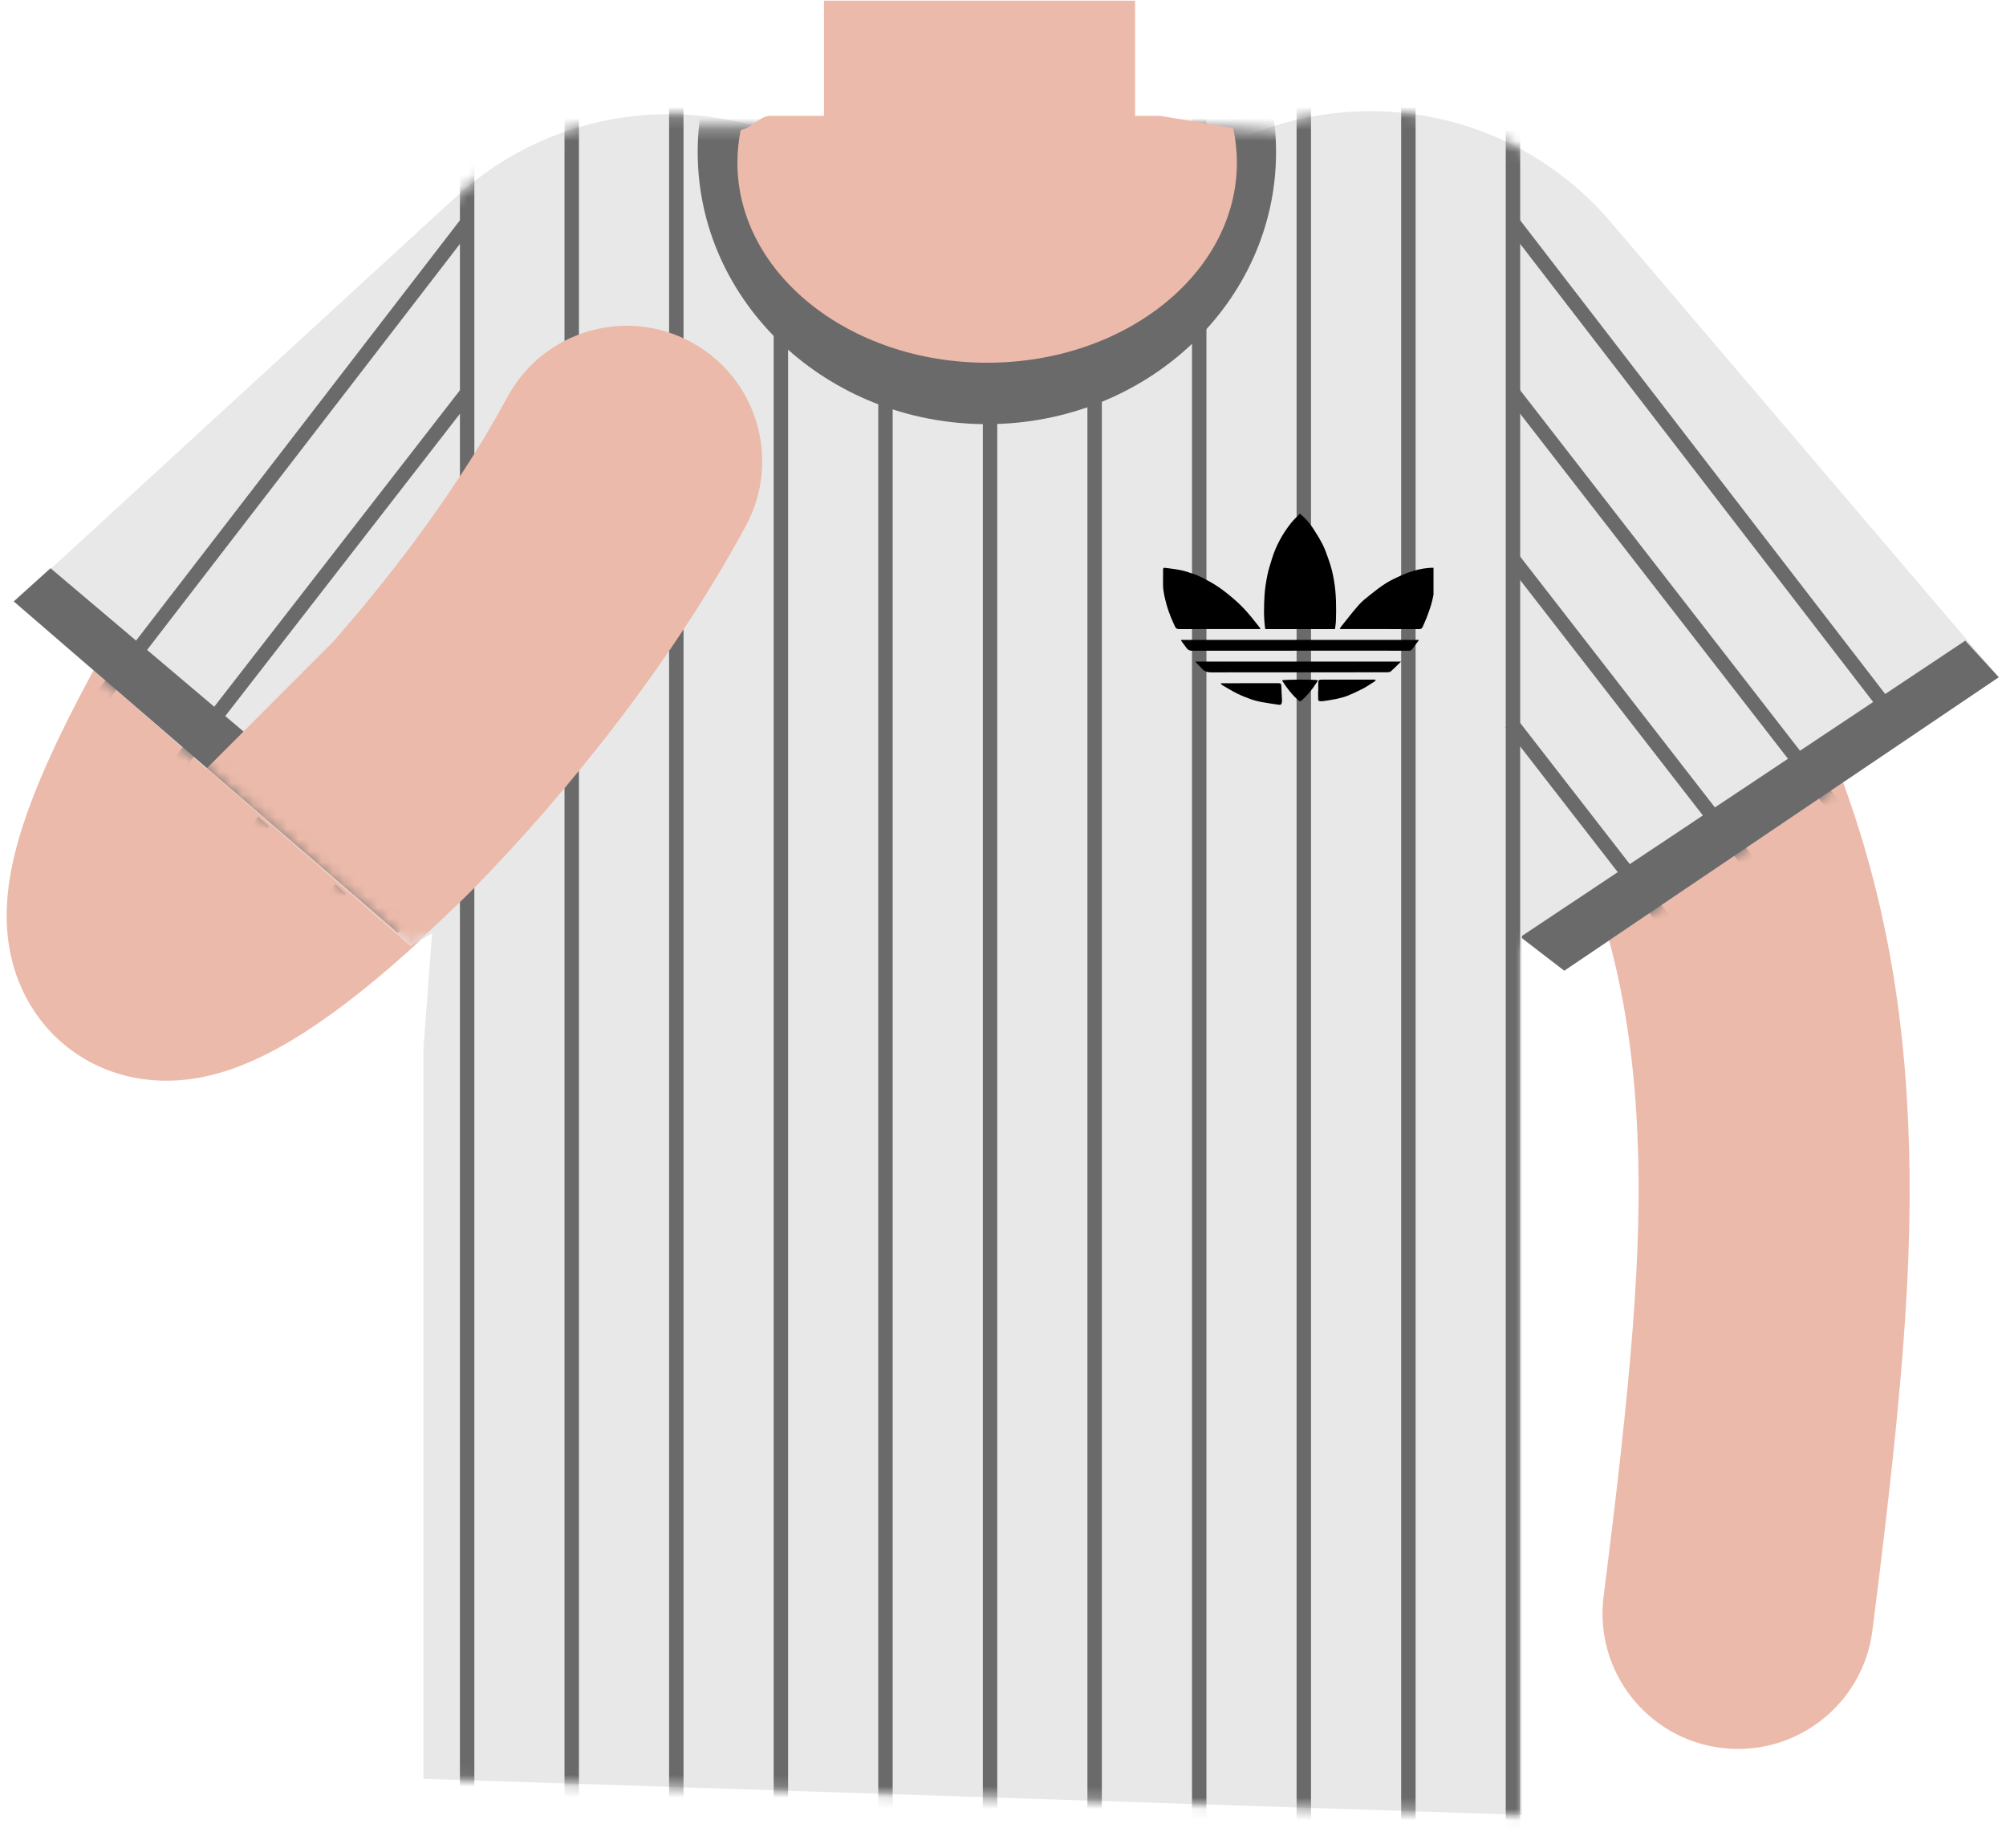 <svg width="178" height="164" viewBox="0 0 178 164" fill="none" xmlns="http://www.w3.org/2000/svg">
<path d="M100.719 0.063H73.114V21.712H100.719V0.063Z" fill="#EBBAAA"/>
<path fill-rule="evenodd" clip-rule="evenodd" d="M61.31 30.345C67.156 33.492 69.344 40.783 66.195 46.63C56.801 64.076 40.697 81.854 29.312 90.037C26.546 92.025 23.004 94.233 19.255 95.262C17.392 95.773 14.195 96.359 10.616 95.304C6.338 94.042 3.173 90.925 1.654 87.065C0.38 83.827 0.503 80.731 0.753 78.734C1.024 76.57 1.616 74.421 2.315 72.407C3.716 68.374 6.019 63.558 9.138 57.966C12.372 52.167 19.695 50.087 25.494 53.321C27.156 54.248 28.513 55.512 29.526 56.979C35.23 50.508 40.947 42.802 45.024 35.23C48.172 29.384 55.464 27.196 61.31 30.345Z" fill="#EBBAAA"/>
<path d="M40.397 17.52C53.127 5.835 73.293 8.327 82.795 22.76C91.656 36.219 87.383 54.359 73.445 62.447L36.404 83.943L1.311 53.399L40.397 17.52Z" fill="#E8E8E8"/>
<path d="M140.19 49.832C145.973 46.569 153.306 48.613 156.568 54.396C164.352 68.196 168.248 81.773 169.197 97.307C169.959 109.786 169.035 121.948 166.146 144.677C165.309 151.264 159.291 155.925 152.704 155.088C146.117 154.251 141.456 148.233 142.293 141.646L142.609 139.14C145.063 119.472 145.813 108.875 145.196 98.772C144.466 86.813 141.586 76.778 135.625 66.21C132.363 60.427 134.406 53.094 140.19 49.832Z" fill="#EBBAAA"/>
<path d="M142.937 19.717C131.727 6.567 111.407 6.583 100.216 19.75C89.781 32.029 91.812 50.555 104.66 60.282L138.805 86.131L177.359 60.091L142.937 19.717Z" fill="#E8E8E8"/>
<path d="M174.388 56.845L134.916 83.136L138.805 86.131L177.359 60.091L174.388 56.845Z" fill="#6A6A6A"/>
<path d="M41.268 43.652C42.635 25.372 57.865 11.238 76.197 11.238H100.022C119.367 11.238 135.049 26.92 135.049 46.264V93.128V161.033L37.568 157.832V93.128L41.268 43.652Z" fill="#E8E8E8"/>
<path d="M4.484 50.419L39.171 79.767L35.282 82.762L1.218 53.363L4.484 50.419Z" fill="#6A6A6A"/>
<mask id="mask0_277_4617" style="mask-type:luminance" maskUnits="userSpaceOnUse" x="37" y="11" width="99" height="153">
<path d="M41.309 43.686C42.247 30.976 49.204 16.593 59.934 11.238C67.845 11.238 70.641 11.238 76.24 11.238H100.206C105.705 11.238 111.731 11.238 116.023 12.088C127.683 17.774 135.233 32.419 135.233 46.264V94.371V163.308L37.568 160.058V94.371L41.309 43.686Z" fill="white"/>
</mask>
<g mask="url(#mask0_277_4617)">
<path d="M87.569 37.635C101.741 37.635 113.229 26.828 113.229 13.497C113.229 0.166 101.741 -10.641 87.569 -10.641C73.397 -10.641 61.909 0.166 61.909 13.497C61.909 26.828 73.397 37.635 87.569 37.635Z" fill="#6A6A6A"/>
</g>
<mask id="mask1_277_4617" style="mask-type:luminance" maskUnits="userSpaceOnUse" x="1" y="9" width="177" height="153">
<path d="M135.232 83.426V94.371V161.068L37.568 157.818L37.568 94.371L38.424 82.771L36.404 83.943L1.311 53.399L40.397 17.521C47.96 10.578 58.15 8.64 67.168 11.238C68.306 11.238 69.342 11.238 70.36 11.238H76.24H100.206C104.139 11.238 108.341 11.238 111.986 11.549C122.564 7.711 135.022 10.432 142.937 19.717L177.359 60.091L138.805 86.131L135.232 83.426Z" fill="white"/>
</mask>
<g mask="url(#mask1_277_4617)">
<path d="M134.865 19.512L168.341 62.954L167.327 63.735L133.852 20.293L134.865 19.512Z" fill="#6A6A6A"/>
<path d="M134.731 34.42L163.161 71.042L162.15 71.827L133.72 35.205L134.731 34.42Z" fill="#6A6A6A"/>
<path d="M134.777 49.238L157.984 79.132L156.973 79.917L133.766 50.023L134.777 49.238Z" fill="#6A6A6A"/>
<path d="M134.591 63.758L152.806 87.222L151.795 88.007L133.58 64.543L134.591 63.758Z" fill="#6A6A6A"/>
<path d="M40.837 19.512L41.851 20.293L8.376 63.735L7.362 62.954L40.837 19.512Z" fill="#6A6A6A"/>
<path d="M40.972 34.42L41.983 35.205L13.552 71.827L12.541 71.042L40.972 34.42Z" fill="#6A6A6A"/>
<path d="M40.926 49.238L41.937 50.023L18.73 79.917L17.719 79.132L40.926 49.238Z" fill="#6A6A6A"/>
<path d="M41.111 63.758L42.123 64.543L23.908 88.007L22.896 87.222L41.111 63.758Z" fill="#6A6A6A"/>
<path d="M116.331 1.842V176.837H115.051V1.842H116.331Z" fill="#6A6A6A"/>
<path d="M107.051 1.842V176.837H105.771V1.842H107.051Z" fill="#6A6A6A"/>
<path d="M97.771 1.842V176.837H96.491V1.842H97.771Z" fill="#6A6A6A"/>
<path d="M88.491 1.842V176.837H87.211V1.842H88.491Z" fill="#6A6A6A"/>
<path d="M79.211 1.842V176.837H77.931V1.842H79.211Z" fill="#6A6A6A"/>
<path d="M69.931 1.842V176.837H68.651V1.842H69.931Z" fill="#6A6A6A"/>
<path d="M60.651 1.842V176.837H59.371V1.842H60.651Z" fill="#6A6A6A"/>
<path d="M51.371 1.842V176.837H50.091V1.842H51.371Z" fill="#6A6A6A"/>
<path d="M42.091 1.842V176.837H40.811V1.842H42.091Z" fill="#6A6A6A"/>
<path d="M125.611 1.842V176.837H124.331V1.842H125.611Z" fill="#6A6A6A"/>
<path d="M134.891 1.842V176.837H133.611V1.842H134.891Z" fill="#6A6A6A"/>
<path d="M61.31 30.345C67.156 33.492 69.344 40.783 66.195 46.63C59.926 58.274 50.667 70.065 41.818 79.053C40.474 80.418 37.682 83.012 36.369 84.237L18.179 68.34L29.526 56.979C35.23 50.508 40.947 42.802 45.024 35.23C48.172 29.384 55.464 27.196 61.31 30.345Z" fill="#EBBAAA"/>
</g>
<path fill-rule="evenodd" clip-rule="evenodd" d="M87.593 32.185C99.832 32.185 109.753 24.237 109.753 14.433C109.753 13.385 109.64 12.359 109.422 11.361L102.936 10.278H68.328C67.5 10.278 66.674 11.325 65.863 11.498L65.728 11.527C65.534 12.472 65.433 13.443 65.433 14.433C65.433 24.237 75.354 32.185 87.593 32.185Z" fill="#EBBAAA"/>
<path fill-rule="evenodd" clip-rule="evenodd" d="M127.2 52.781C127.132 53.074 127.079 53.371 126.992 53.658C126.876 54.038 126.741 54.412 126.6 54.782C126.49 55.071 126.356 55.351 126.234 55.635C126.177 55.766 126.093 55.82 125.94 55.82C123.661 55.814 121.383 55.816 119.105 55.816H118.88C118.922 55.736 118.941 55.676 118.978 55.63C119.503 54.977 120.011 54.307 120.566 53.68C120.872 53.335 121.244 53.046 121.607 52.758C122.05 52.406 122.496 52.053 122.973 51.754C123.409 51.481 123.881 51.264 124.35 51.051C124.696 50.893 125.057 50.76 125.422 50.654C126.001 50.486 126.593 50.37 127.2 50.381V52.781Z" fill="black"/>
<path fill-rule="evenodd" clip-rule="evenodd" d="M112.272 55.82C112.121 54.812 112.148 53.811 112.207 52.813C112.242 52.216 112.342 51.619 112.46 51.031C112.559 50.541 112.718 50.063 112.864 49.584C113.221 48.42 113.801 47.37 114.552 46.417C114.787 46.12 115.072 45.862 115.339 45.58C115.85 45.985 116.236 46.445 116.561 46.952C116.852 47.404 117.135 47.865 117.377 48.344C117.574 48.734 117.714 49.153 117.862 49.565C117.984 49.907 118.096 50.254 118.186 50.605C118.269 50.924 118.325 51.251 118.38 51.576C118.576 52.74 118.578 53.914 118.542 55.088C118.535 55.33 118.488 55.571 118.459 55.82H112.272Z" fill="black"/>
<path fill-rule="evenodd" clip-rule="evenodd" d="M111.808 55.814H111.573C109.259 55.814 106.944 55.811 104.63 55.82C104.44 55.821 104.34 55.761 104.266 55.602C103.987 54.998 103.722 54.391 103.542 53.748C103.37 53.129 103.203 52.51 103.2 51.862C103.199 51.417 103.207 50.974 103.206 50.529C103.205 50.414 103.257 50.368 103.365 50.383C103.729 50.43 104.094 50.47 104.455 50.532C104.734 50.579 105.015 50.635 105.284 50.722C105.709 50.86 106.141 50.993 106.539 51.189C107.086 51.458 107.627 51.749 108.13 52.091C108.66 52.451 109.156 52.865 109.64 53.286C110.012 53.611 110.359 53.968 110.685 54.339C111.088 54.797 111.457 55.284 111.84 55.759C111.83 55.777 111.819 55.796 111.808 55.814Z" fill="black"/>
<path fill-rule="evenodd" clip-rule="evenodd" d="M125.92 56.78C125.696 57.08 125.495 57.352 125.291 57.622C125.221 57.715 125.123 57.737 125.004 57.737C123.231 57.733 121.458 57.734 119.685 57.734C115.055 57.734 110.426 57.733 105.796 57.74C105.565 57.74 105.412 57.679 105.289 57.502C105.145 57.294 104.986 57.096 104.836 56.891C104.817 56.865 104.815 56.827 104.8 56.78H125.92Z" fill="black"/>
<path fill-rule="evenodd" clip-rule="evenodd" d="M106.111 58.7H124.32C123.995 59.016 123.712 59.305 123.409 59.575C123.339 59.637 123.202 59.651 123.095 59.651C121.708 59.656 120.322 59.655 118.935 59.655C115.127 59.655 111.319 59.651 107.511 59.66C107.172 59.661 106.897 59.603 106.673 59.346C106.488 59.135 106.279 58.943 106.08 58.742C106.09 58.728 106.1 58.714 106.111 58.7Z" fill="black"/>
<path fill-rule="evenodd" clip-rule="evenodd" d="M108.351 60.623H108.503C110.142 60.623 111.782 60.625 113.421 60.62C113.601 60.619 113.691 60.652 113.696 60.837C113.708 61.291 113.74 61.745 113.76 62.199C113.762 62.255 113.74 62.313 113.731 62.371C113.709 62.506 113.629 62.558 113.479 62.534C112.973 62.454 112.464 62.391 111.961 62.297C111.629 62.234 111.297 62.149 110.981 62.037C110.569 61.891 110.161 61.728 109.773 61.535C109.336 61.318 108.921 61.063 108.499 60.82C108.431 60.78 108.38 60.717 108.32 60.665C108.331 60.651 108.341 60.637 108.351 60.623Z" fill="black"/>
<path fill-rule="evenodd" clip-rule="evenodd" d="M116.975 61.32C116.975 61.08 116.968 60.84 116.976 60.601C116.986 60.345 117.038 60.302 117.298 60.302C118.82 60.302 120.341 60.302 121.863 60.302C121.9 60.302 121.938 60.296 121.973 60.304C122.01 60.313 122.045 60.335 122.08 60.351C122.057 60.38 122.04 60.419 122.01 60.438C121.663 60.658 121.327 60.897 120.964 61.088C120.512 61.326 120.045 61.542 119.571 61.734C119.262 61.859 118.931 61.941 118.603 62.012C118.231 62.093 117.851 62.14 117.475 62.202C117.433 62.209 117.391 62.218 117.349 62.219C116.933 62.227 116.968 62.185 116.966 61.878C116.966 61.781 116.962 61.686 116.961 61.59C116.959 61.5 116.96 61.41 116.96 61.32H116.975Z" fill="black"/>
<path fill-rule="evenodd" clip-rule="evenodd" d="M116.96 60.369C116.82 60.576 116.684 60.783 116.541 60.986C116.243 61.411 115.896 61.794 115.506 62.144C115.39 62.247 115.327 62.245 115.207 62.139C114.624 61.625 114.166 61.02 113.76 60.375C113.885 60.284 116.766 60.269 116.96 60.369Z" fill="black"/>
</svg>
